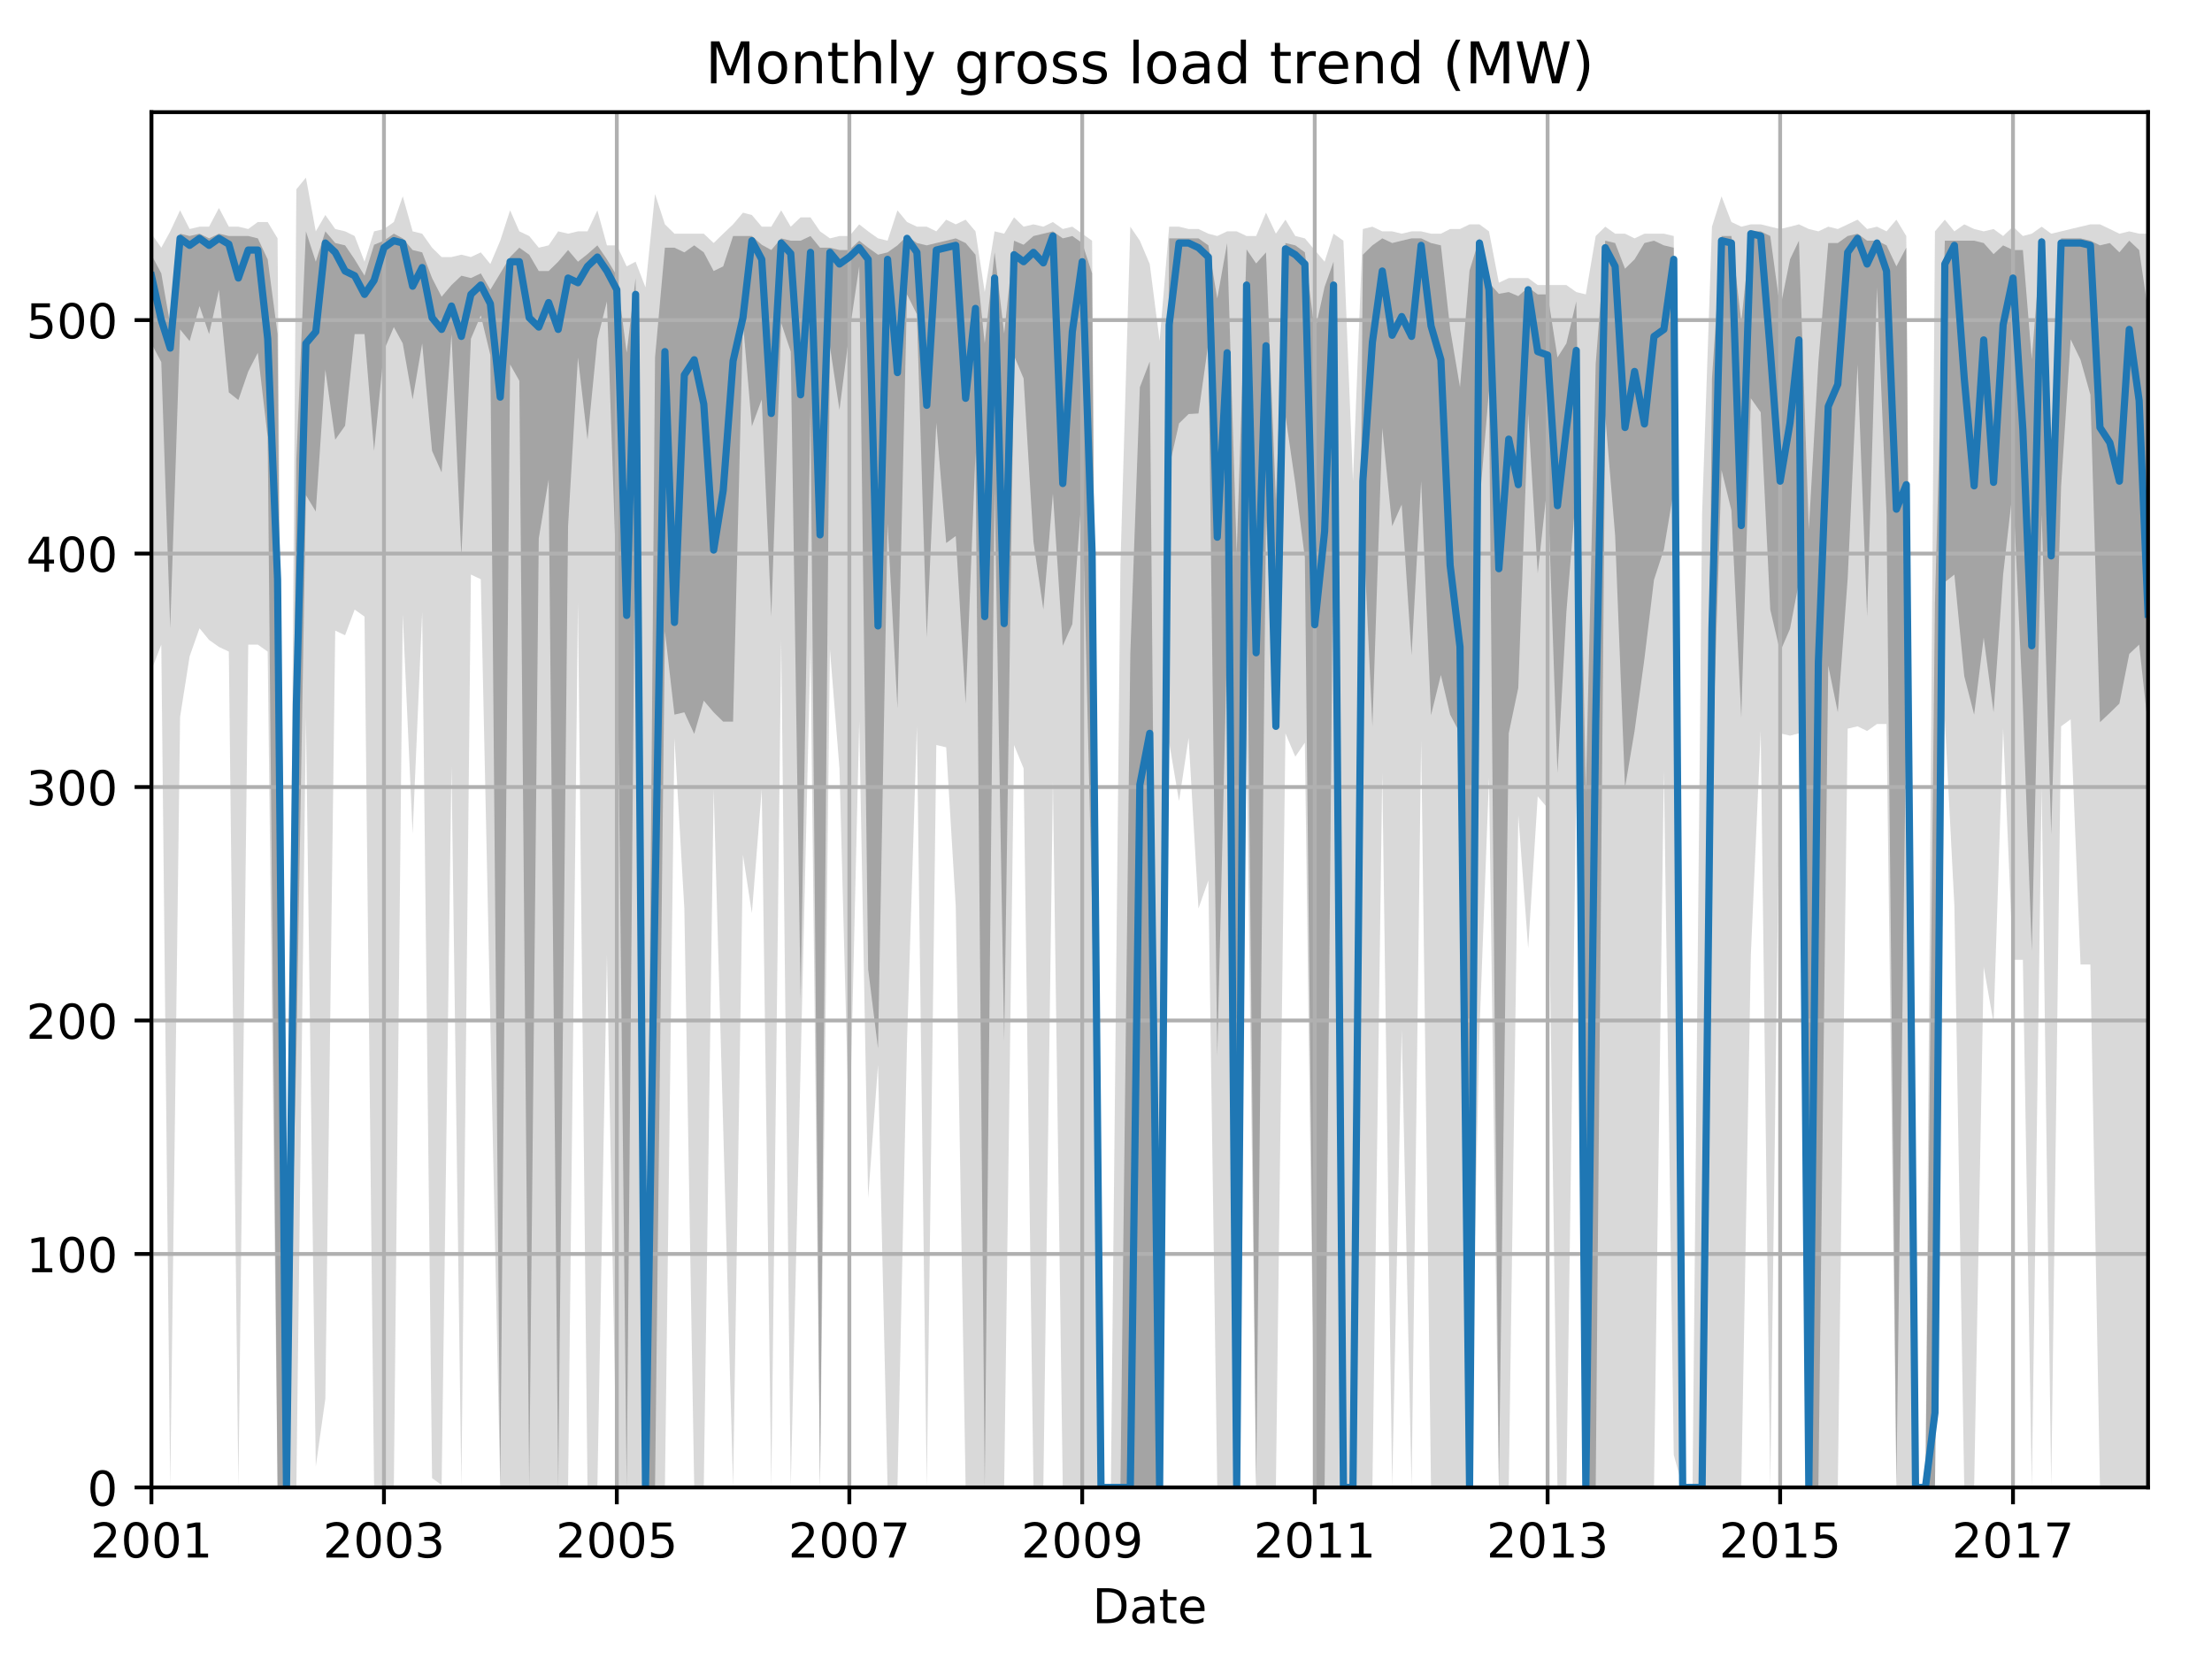 <?xml version="1.0" encoding="utf-8" standalone="no"?>
<!DOCTYPE svg PUBLIC "-//W3C//DTD SVG 1.1//EN"
  "http://www.w3.org/Graphics/SVG/1.1/DTD/svg11.dtd">
<!-- Created with matplotlib (http://matplotlib.org/) -->
<svg height="345.6pt" version="1.1" viewBox="0 0 460.8 345.6" width="460.8pt" xmlns="http://www.w3.org/2000/svg" xmlns:xlink="http://www.w3.org/1999/xlink">
 <defs>
  <style type="text/css">
*{stroke-linecap:butt;stroke-linejoin:round;}
  </style>
 </defs>
 <g id="figure_1">
  <g id="patch_1">
   <path d="M 0 345.6 
L 460.8 345.6 
L 460.8 0 
L 0 0 
z
" style="fill:none;"/>
  </g>
  <g id="axes_1">
   <g id="patch_2">
    <path d="M 31.543 309.863 
L 447.48 309.863 
L 447.48 23.365 
L 31.543 23.365 
z
" style="fill:none;"/>
   </g>
   <g id="PolyCollection_1">
    <path clip-path="url(#pe60f537303)" d="M 31.543 48.681 
L 31.543 139.633 
L 33.6 134.283 
L 35.458 309.863 
L 37.515 149.36 
L 39.506 136.714 
L 41.563 130.878 
L 43.554 133.31 
L 45.611 134.769 
L 47.668 135.742 
L 49.659 309.863 
L 51.716 134.283 
L 53.707 134.283 
L 55.764 135.742 
L 57.821 309.863 
L 59.679 309.863 
L 61.736 309.863 
L 63.727 149.36 
L 65.784 305.486 
L 67.775 291.381 
L 69.832 131.364 
L 71.889 132.337 
L 73.88 126.987 
L 75.937 128.446 
L 77.928 309.863 
L 79.985 309.863 
L 82.042 309.863 
L 83.9 127.96 
L 85.957 173.679 
L 87.948 127.473 
L 90.005 307.918 
L 91.996 309.377 
L 94.053 159.574 
L 96.11 309.863 
L 98.101 119.691 
L 100.158 120.664 
L 102.149 213.075 
L 104.206 309.863 
L 106.263 309.863 
L 108.187 309.863 
L 110.245 309.863 
L 112.235 309.863 
L 114.292 309.863 
L 116.283 309.863 
L 118.34 309.863 
L 120.397 125.528 
L 122.388 309.863 
L 124.445 309.863 
L 126.436 198.97 
L 128.493 309.863 
L 130.55 309.863 
L 132.408 309.863 
L 134.466 309.863 
L 136.456 309.863 
L 138.513 309.863 
L 140.504 153.738 
L 142.561 189.243 
L 144.618 309.863 
L 146.609 309.863 
L 148.666 164.438 
L 150.657 234.962 
L 152.714 309.863 
L 154.771 178.056 
L 156.629 190.216 
L 158.686 164.438 
L 160.677 309.863 
L 162.734 133.31 
L 164.725 309.863 
L 166.782 221.83 
L 168.839 134.769 
L 170.83 309.863 
L 172.887 135.255 
L 174.878 160.06 
L 176.935 238.367 
L 178.992 150.333 
L 180.85 249.553 
L 182.907 221.83 
L 184.898 309.863 
L 186.955 309.863 
L 188.946 216.966 
L 191.003 151.306 
L 193.06 309.863 
L 195.051 155.197 
L 197.108 155.683 
L 199.099 188.756 
L 201.156 309.863 
L 203.213 309.863 
L 205.138 309.863 
L 207.195 309.863 
L 209.186 309.863 
L 211.243 155.197 
L 213.233 160.06 
L 215.291 309.863 
L 217.348 309.863 
L 219.338 162.979 
L 221.396 309.863 
L 223.386 309.863 
L 225.443 309.863 
L 227.501 309.863 
L 229.359 309.863 
L 231.416 309.863 
L 233.406 309.863 
L 235.464 309.863 
L 237.454 309.863 
L 239.512 309.863 
L 241.569 309.863 
L 243.559 154.71 
L 245.617 166.87 
L 247.607 153.738 
L 249.664 189.243 
L 251.722 183.406 
L 253.58 309.863 
L 255.637 309.863 
L 257.627 309.863 
L 259.685 153.251 
L 261.675 309.863 
L 263.732 309.863 
L 265.79 309.863 
L 267.78 152.765 
L 269.837 157.629 
L 271.828 154.71 
L 273.885 309.863 
L 275.942 309.863 
L 277.801 309.863 
L 279.858 309.863 
L 281.848 309.863 
L 283.906 309.863 
L 285.896 309.863 
L 287.953 161.033 
L 290.011 309.863 
L 292.001 214.534 
L 294.058 309.863 
L 296.049 154.224 
L 298.106 309.863 
L 300.163 309.863 
L 302.088 309.863 
L 304.145 309.863 
L 306.136 309.863 
L 308.193 215.021 
L 310.184 162.006 
L 312.241 309.863 
L 314.298 309.863 
L 316.289 169.788 
L 318.346 197.511 
L 320.337 165.897 
L 322.394 168.329 
L 324.451 309.863 
L 326.309 309.863 
L 328.366 163.951 
L 330.357 309.863 
L 332.414 309.863 
L 334.405 309.863 
L 336.462 309.863 
L 338.519 309.863 
L 340.51 309.863 
L 342.567 309.863 
L 344.557 309.863 
L 346.615 160.547 
L 348.672 303.054 
L 350.53 309.863 
L 352.587 309.863 
L 354.578 309.863 
L 356.635 309.863 
L 358.626 309.863 
L 360.683 309.863 
L 362.74 309.863 
L 364.731 198.97 
L 366.788 152.278 
L 368.778 309.863 
L 370.836 152.765 
L 372.893 153.251 
L 374.751 152.765 
L 376.808 309.863 
L 378.799 309.863 
L 380.856 309.863 
L 382.847 309.863 
L 384.904 151.792 
L 386.961 151.306 
L 388.952 152.278 
L 391.009 150.819 
L 392.999 150.819 
L 395.057 309.863 
L 397.114 309.863 
L 399.038 309.863 
L 401.095 309.863 
L 403.086 309.863 
L 405.143 149.847 
L 407.134 188.756 
L 409.191 309.863 
L 411.248 309.863 
L 413.239 201.402 
L 415.296 213.075 
L 417.287 151.792 
L 419.344 199.943 
L 421.401 199.943 
L 423.259 309.863 
L 425.316 163.951 
L 427.307 309.863 
L 429.364 151.306 
L 431.355 149.847 
L 433.412 200.916 
L 435.469 200.916 
L 437.46 309.863 
L 439.517 309.863 
L 441.508 309.863 
L 443.565 309.863 
L 445.622 309.863 
L 447.48 309.863 
L 447.48 48.681 
L 447.48 48.681 
L 445.622 48.681 
L 443.565 48.194 
L 441.508 48.681 
L 439.517 47.708 
L 437.46 46.735 
L 435.469 46.735 
L 433.412 47.222 
L 431.355 47.708 
L 429.364 48.194 
L 427.307 48.681 
L 425.316 47.222 
L 423.259 48.681 
L 421.401 49.167 
L 419.344 47.222 
L 417.287 49.167 
L 415.296 47.708 
L 413.239 48.194 
L 411.248 47.708 
L 409.191 46.735 
L 407.134 48.194 
L 405.143 45.763 
L 403.086 48.194 
L 401.095 309.863 
L 399.038 309.863 
L 397.114 49.167 
L 395.057 45.763 
L 392.999 48.194 
L 391.009 47.222 
L 388.952 47.708 
L 386.961 45.763 
L 384.904 46.735 
L 382.847 47.708 
L 380.856 47.222 
L 378.799 48.194 
L 376.808 47.708 
L 374.751 46.735 
L 372.893 47.222 
L 370.836 47.708 
L 368.778 47.222 
L 366.788 46.735 
L 364.731 46.735 
L 362.74 47.222 
L 360.683 46.249 
L 358.626 40.899 
L 356.635 47.222 
L 354.578 107.046 
L 352.587 309.863 
L 350.53 309.863 
L 348.672 49.167 
L 346.615 48.681 
L 344.557 48.681 
L 342.567 48.681 
L 340.51 49.654 
L 338.519 48.681 
L 336.462 48.681 
L 334.405 47.222 
L 332.414 49.167 
L 330.357 61.327 
L 328.366 60.84 
L 326.309 59.381 
L 324.451 59.381 
L 322.394 59.381 
L 320.337 59.381 
L 318.346 57.922 
L 316.289 57.922 
L 314.298 57.922 
L 312.241 58.895 
L 310.184 48.194 
L 308.193 46.735 
L 306.136 46.735 
L 304.145 47.708 
L 302.088 47.708 
L 300.163 48.681 
L 298.106 48.681 
L 296.049 48.194 
L 294.058 48.194 
L 292.001 48.681 
L 290.011 48.194 
L 287.953 48.194 
L 285.896 47.222 
L 283.906 47.708 
L 281.848 100.236 
L 279.858 50.14 
L 277.801 48.681 
L 275.942 54.517 
L 273.885 52.085 
L 271.828 49.654 
L 269.837 49.167 
L 267.78 45.763 
L 265.79 48.681 
L 263.732 44.303 
L 261.675 49.167 
L 259.685 49.167 
L 257.627 48.194 
L 255.637 48.194 
L 253.58 49.167 
L 251.722 48.681 
L 249.664 47.708 
L 247.607 47.708 
L 245.617 47.222 
L 243.559 47.222 
L 241.569 71.054 
L 239.512 55.004 
L 237.454 50.14 
L 235.464 47.222 
L 233.406 117.746 
L 231.416 309.863 
L 229.359 309.863 
L 227.501 50.14 
L 225.443 48.681 
L 223.386 47.222 
L 221.396 47.708 
L 219.338 46.249 
L 217.348 47.222 
L 215.291 46.735 
L 213.233 47.222 
L 211.243 45.276 
L 209.186 48.681 
L 207.195 48.194 
L 205.138 60.84 
L 203.213 48.194 
L 201.156 45.763 
L 199.099 46.735 
L 197.108 45.763 
L 195.051 48.194 
L 193.06 47.222 
L 191.003 47.222 
L 188.946 46.249 
L 186.955 43.817 
L 184.898 50.14 
L 182.907 49.654 
L 180.85 48.194 
L 178.992 46.735 
L 176.935 49.167 
L 174.878 49.167 
L 172.887 49.654 
L 170.83 48.194 
L 168.839 45.276 
L 166.782 45.276 
L 164.725 47.222 
L 162.734 43.817 
L 160.677 47.222 
L 158.686 47.222 
L 156.629 44.79 
L 154.771 44.303 
L 152.714 46.735 
L 150.657 48.681 
L 148.666 50.626 
L 146.609 48.681 
L 144.618 48.681 
L 142.561 48.681 
L 140.504 48.681 
L 138.513 46.735 
L 136.456 40.412 
L 134.466 59.867 
L 132.408 54.517 
L 130.55 55.49 
L 128.493 51.113 
L 126.436 51.113 
L 124.445 43.817 
L 122.388 48.194 
L 120.397 48.194 
L 118.34 48.681 
L 116.283 48.194 
L 114.292 51.113 
L 112.235 51.599 
L 110.245 49.167 
L 108.187 48.194 
L 106.263 43.817 
L 104.206 50.14 
L 102.149 55.004 
L 100.158 52.572 
L 98.101 53.545 
L 96.11 53.058 
L 94.053 53.545 
L 91.996 53.545 
L 90.005 51.599 
L 87.948 48.681 
L 85.957 48.194 
L 83.9 40.899 
L 82.042 46.249 
L 79.985 47.708 
L 77.928 48.194 
L 75.937 54.517 
L 73.88 49.167 
L 71.889 48.194 
L 69.832 47.708 
L 67.775 44.79 
L 65.784 48.194 
L 63.727 37.008 
L 61.736 39.44 
L 59.679 309.377 
L 57.821 49.654 
L 55.764 46.249 
L 53.707 46.249 
L 51.716 47.708 
L 49.659 47.222 
L 47.668 47.222 
L 45.611 43.331 
L 43.554 47.222 
L 41.563 47.222 
L 39.506 47.708 
L 37.515 43.817 
L 35.458 48.194 
L 33.6 51.599 
L 31.543 48.681 
z
" style="fill:#808080;fill-opacity:0.3;"/>
   </g>
   <g id="PolyCollection_2">
    <path clip-path="url(#pe60f537303)" d="M 31.543 53.058 
L 31.543 71.54 
L 33.6 75.431 
L 35.458 130.878 
L 37.515 68.622 
L 39.506 71.054 
L 41.563 63.758 
L 43.554 69.595 
L 45.611 60.354 
L 47.668 81.754 
L 49.659 83.335 
L 51.716 77.377 
L 53.707 73.486 
L 55.764 91.117 
L 57.821 309.863 
L 59.679 309.863 
L 61.736 219.398 
L 63.727 103.155 
L 65.784 106.559 
L 67.775 77.012 
L 69.832 91.603 
L 71.889 88.685 
L 73.88 69.595 
L 75.937 69.595 
L 77.928 93.914 
L 79.985 72.999 
L 82.042 68.136 
L 83.9 71.54 
L 85.957 83.213 
L 87.948 71.54 
L 90.005 93.914 
L 91.996 98.413 
L 94.053 69.595 
L 96.11 115.922 
L 98.101 70.568 
L 100.158 65.704 
L 102.149 73.972 
L 104.206 309.863 
L 106.263 75.918 
L 108.187 79.322 
L 110.245 309.863 
L 112.235 112.153 
L 114.292 99.872 
L 116.283 309.863 
L 118.34 109.599 
L 120.397 74.459 
L 122.388 91.603 
L 124.445 70.689 
L 126.436 62.786 
L 128.493 122.853 
L 130.55 309.863 
L 132.408 97.318 
L 134.466 309.863 
L 136.456 309.863 
L 138.513 131.486 
L 140.504 148.874 
L 142.561 148.387 
L 144.618 152.886 
L 146.609 145.956 
L 148.666 148.387 
L 150.657 150.333 
L 152.714 150.333 
L 154.771 67.163 
L 156.629 88.807 
L 158.686 83.213 
L 160.677 128.446 
L 162.734 67.285 
L 164.725 73.243 
L 166.782 208.211 
L 168.839 85.159 
L 170.83 309.863 
L 172.887 72.148 
L 174.878 85.402 
L 176.935 69.352 
L 178.992 55.49 
L 180.85 201.889 
L 182.907 218.425 
L 184.898 109.113 
L 186.955 147.536 
L 188.946 61.327 
L 191.003 65.461 
L 193.06 132.823 
L 195.051 88.077 
L 197.108 113.125 
L 199.099 111.666 
L 201.156 146.564 
L 203.213 94.278 
L 205.138 309.863 
L 207.195 101.696 
L 209.186 216.845 
L 211.243 74.094 
L 213.233 78.836 
L 215.291 112.882 
L 217.348 126.987 
L 219.338 102.79 
L 221.396 134.526 
L 223.386 130.027 
L 225.443 101.817 
L 227.501 188.878 
L 229.359 309.863 
L 231.416 309.863 
L 233.406 309.863 
L 235.464 309.863 
L 237.454 309.863 
L 239.512 309.863 
L 241.569 309.863 
L 243.559 97.318 
L 245.617 88.199 
L 247.607 86.253 
L 249.664 86.132 
L 251.722 71.54 
L 253.58 220.006 
L 255.637 133.796 
L 257.627 309.863 
L 259.685 111.909 
L 261.675 309.863 
L 263.732 108.14 
L 265.79 151.306 
L 267.78 86.618 
L 269.837 100.723 
L 271.828 116.165 
L 273.885 309.863 
L 275.942 309.863 
L 277.801 104.127 
L 279.858 309.863 
L 281.848 309.863 
L 283.906 108.14 
L 285.896 151.306 
L 287.953 89.171 
L 290.011 109.599 
L 292.001 105.1 
L 294.058 136.471 
L 296.049 100.236 
L 298.106 148.995 
L 300.163 140.605 
L 302.088 148.874 
L 304.145 152.765 
L 306.136 309.863 
L 308.193 105.1 
L 310.184 81.389 
L 312.241 309.863 
L 314.298 152.765 
L 316.289 143.28 
L 318.346 86.132 
L 320.337 119.448 
L 322.394 100.723 
L 324.451 161.033 
L 326.309 127.473 
L 328.366 102.182 
L 330.357 309.863 
L 332.414 309.863 
L 334.405 86.618 
L 336.462 111.545 
L 338.519 164.073 
L 340.51 152.278 
L 342.567 137.201 
L 344.557 120.786 
L 346.615 114.463 
L 348.672 102.182 
L 350.53 309.863 
L 352.587 309.863 
L 354.578 309.863 
L 356.635 161.155 
L 358.626 97.926 
L 360.683 106.316 
L 362.74 149.482 
L 364.731 82.97 
L 366.788 85.888 
L 368.778 126.987 
L 370.836 135.742 
L 372.893 131 
L 374.751 121.272 
L 376.808 309.863 
L 378.799 309.863 
L 380.856 138.66 
L 382.847 148.387 
L 384.904 120.543 
L 386.961 75.918 
L 388.952 128.446 
L 391.009 59.867 
L 392.999 107.289 
L 395.057 308.891 
L 397.114 148.387 
L 399.038 309.863 
L 401.095 309.863 
L 403.086 309.863 
L 405.143 121.272 
L 407.134 119.691 
L 409.191 140.849 
L 411.248 148.874 
L 413.239 132.823 
L 415.296 148.387 
L 417.287 119.691 
L 419.344 101.696 
L 421.401 146.928 
L 423.259 198.119 
L 425.316 107.167 
L 427.307 173.8 
L 429.364 101.331 
L 431.355 70.689 
L 433.412 74.945 
L 435.469 82.241 
L 437.46 150.455 
L 439.517 148.509 
L 441.508 146.564 
L 443.565 136.228 
L 445.622 134.283 
L 447.48 151.306 
L 447.48 64.731 
L 447.48 64.731 
L 445.622 52.085 
L 443.565 50.14 
L 441.508 52.572 
L 439.517 50.626 
L 437.46 51.113 
L 435.469 50.14 
L 433.412 49.654 
L 431.355 49.654 
L 429.364 49.654 
L 427.307 109.478 
L 425.316 49.167 
L 423.259 74.823 
L 421.401 52.085 
L 419.344 52.085 
L 417.287 51.113 
L 415.296 52.937 
L 413.239 50.626 
L 411.248 50.14 
L 409.191 50.14 
L 407.134 50.14 
L 405.143 50.14 
L 403.086 125.528 
L 401.095 309.863 
L 399.038 309.863 
L 397.114 51.599 
L 395.057 55.49 
L 392.999 51.113 
L 391.009 50.14 
L 388.952 50.14 
L 386.961 48.681 
L 384.904 49.167 
L 382.847 50.626 
L 380.856 50.626 
L 378.799 75.431 
L 376.808 110.329 
L 374.751 50.14 
L 372.893 54.031 
L 370.836 64.245 
L 368.778 49.167 
L 366.788 48.194 
L 364.731 48.194 
L 362.74 67.041 
L 360.683 49.167 
L 358.626 49.167 
L 356.635 78.836 
L 354.578 309.863 
L 352.587 309.863 
L 350.53 309.863 
L 348.672 51.599 
L 346.615 51.113 
L 344.557 50.14 
L 342.567 50.626 
L 340.51 54.031 
L 338.519 55.976 
L 336.462 50.626 
L 334.405 50.14 
L 332.414 75.796 
L 330.357 165.167 
L 328.366 62.786 
L 326.309 71.54 
L 324.451 74.459 
L 322.394 61.327 
L 320.337 61.327 
L 318.346 59.867 
L 316.289 61.691 
L 314.298 60.84 
L 312.241 61.205 
L 310.184 58.895 
L 308.193 49.654 
L 306.136 56.341 
L 304.145 80.66 
L 302.088 68.501 
L 300.163 51.113 
L 298.106 50.626 
L 296.049 49.654 
L 294.058 49.654 
L 292.001 50.14 
L 290.011 50.626 
L 287.953 49.654 
L 285.896 51.113 
L 283.906 53.058 
L 281.848 309.863 
L 279.858 309.863 
L 277.801 54.517 
L 275.942 59.746 
L 273.885 69.109 
L 271.828 52.572 
L 269.837 51.113 
L 267.78 50.626 
L 265.79 104.127 
L 263.732 52.572 
L 261.675 54.882 
L 259.685 51.964 
L 257.627 115.192 
L 255.637 50.626 
L 253.58 62.178 
L 251.722 51.113 
L 249.664 49.654 
L 247.607 49.654 
L 245.617 49.654 
L 243.559 49.654 
L 241.569 309.863 
L 239.512 75.31 
L 237.454 80.66 
L 235.464 136.228 
L 233.406 309.863 
L 231.416 309.863 
L 229.359 309.863 
L 227.501 56.949 
L 225.443 50.626 
L 223.386 49.167 
L 221.396 49.654 
L 219.338 48.194 
L 217.348 48.681 
L 215.291 49.167 
L 213.233 50.991 
L 211.243 50.14 
L 209.186 69.473 
L 207.195 52.572 
L 205.138 71.54 
L 203.213 53.058 
L 201.156 50.626 
L 199.099 49.654 
L 197.108 50.14 
L 195.051 50.626 
L 193.06 51.113 
L 191.003 50.626 
L 188.946 49.167 
L 186.955 51.113 
L 184.898 52.572 
L 182.907 53.058 
L 180.85 51.599 
L 178.992 50.14 
L 176.935 52.085 
L 174.878 52.085 
L 172.887 51.599 
L 170.83 51.599 
L 168.839 49.167 
L 166.782 50.14 
L 164.725 50.14 
L 162.734 49.654 
L 160.677 52.085 
L 158.686 50.991 
L 156.629 49.167 
L 154.771 49.167 
L 152.714 49.167 
L 150.657 55.49 
L 148.666 56.463 
L 146.609 52.572 
L 144.618 51.113 
L 142.561 52.572 
L 140.504 51.599 
L 138.513 51.599 
L 136.456 74.459 
L 134.466 309.863 
L 132.408 57.922 
L 130.55 73.486 
L 128.493 57.436 
L 126.436 54.031 
L 124.445 51.113 
L 122.388 52.937 
L 120.397 54.517 
L 118.34 52.085 
L 116.283 54.517 
L 114.292 56.463 
L 112.235 56.463 
L 110.245 53.058 
L 108.187 51.599 
L 106.263 53.545 
L 104.206 56.949 
L 102.149 60.354 
L 100.158 56.949 
L 98.101 57.922 
L 96.11 57.436 
L 94.053 59.381 
L 91.996 61.813 
L 90.005 57.922 
L 87.948 52.572 
L 85.957 52.085 
L 83.9 49.654 
L 82.042 48.681 
L 79.985 50.14 
L 77.928 50.991 
L 75.937 57.436 
L 73.88 54.031 
L 71.889 51.113 
L 69.832 50.626 
L 67.775 48.194 
L 65.784 54.517 
L 63.727 48.194 
L 61.736 95.737 
L 59.679 309.863 
L 57.821 69.595 
L 55.764 54.031 
L 53.707 49.654 
L 51.716 49.167 
L 49.659 49.167 
L 47.668 49.167 
L 45.611 48.681 
L 43.554 49.654 
L 41.563 48.681 
L 39.506 49.167 
L 37.515 48.681 
L 35.458 67.649 
L 33.6 56.949 
L 31.543 53.058 
z
" style="fill:#808080;fill-opacity:0.6;"/>
   </g>
   <g id="matplotlib.axis_1">
    <g id="xtick_1">
     <g id="line2d_1">
      <path clip-path="url(#pe60f537303)" d="M 31.543 309.863 
L 31.543 23.365 
" style="fill:none;stroke:#b0b0b0;stroke-linecap:square;stroke-width:0.8;"/>
     </g>
     <g id="line2d_2">
      <defs>
       <path d="M 0 0 
L 0 3.5 
" id="m12e6acf01e" style="stroke:#000000;stroke-width:0.8;"/>
      </defs>
      <g>
       <use style="stroke:#000000;stroke-width:0.8;" x="31.543" xlink:href="#m12e6acf01e" y="309.863"/>
      </g>
     </g>
     <g id="text_1">
      <!-- 2001 -->
      <defs>
       <path d="M 19.188 8.297 
L 53.609 8.297 
L 53.609 0 
L 7.328 0 
L 7.328 8.297 
Q 12.938 14.109 22.625 23.891 
Q 32.328 33.688 34.812 36.531 
Q 39.547 41.844 41.422 45.531 
Q 43.312 49.219 43.312 52.781 
Q 43.312 58.594 39.234 62.25 
Q 35.156 65.922 28.609 65.922 
Q 23.969 65.922 18.812 64.312 
Q 13.672 62.703 7.812 59.422 
L 7.812 69.391 
Q 13.766 71.781 18.938 73 
Q 24.125 74.219 28.422 74.219 
Q 39.75 74.219 46.484 68.547 
Q 53.219 62.891 53.219 53.422 
Q 53.219 48.922 51.531 44.891 
Q 49.859 40.875 45.406 35.406 
Q 44.188 33.984 37.641 27.219 
Q 31.109 20.453 19.188 8.297 
z
" id="DejaVuSans-32"/>
       <path d="M 31.781 66.406 
Q 24.172 66.406 20.328 58.906 
Q 16.5 51.422 16.5 36.375 
Q 16.5 21.391 20.328 13.891 
Q 24.172 6.391 31.781 6.391 
Q 39.453 6.391 43.281 13.891 
Q 47.125 21.391 47.125 36.375 
Q 47.125 51.422 43.281 58.906 
Q 39.453 66.406 31.781 66.406 
z
M 31.781 74.219 
Q 44.047 74.219 50.516 64.516 
Q 56.984 54.828 56.984 36.375 
Q 56.984 17.969 50.516 8.266 
Q 44.047 -1.422 31.781 -1.422 
Q 19.531 -1.422 13.062 8.266 
Q 6.594 17.969 6.594 36.375 
Q 6.594 54.828 13.062 64.516 
Q 19.531 74.219 31.781 74.219 
z
" id="DejaVuSans-30"/>
       <path d="M 12.406 8.297 
L 28.516 8.297 
L 28.516 63.922 
L 10.984 60.406 
L 10.984 69.391 
L 28.422 72.906 
L 38.281 72.906 
L 38.281 8.297 
L 54.391 8.297 
L 54.391 0 
L 12.406 0 
z
" id="DejaVuSans-31"/>
      </defs>
      <g transform="translate(18.818 324.462)scale(0.1 -0.1)">
       <use xlink:href="#DejaVuSans-32"/>
       <use x="63.623" xlink:href="#DejaVuSans-30"/>
       <use x="127.246" xlink:href="#DejaVuSans-30"/>
       <use x="190.869" xlink:href="#DejaVuSans-31"/>
      </g>
     </g>
    </g>
    <g id="xtick_2">
     <g id="line2d_3">
      <path clip-path="url(#pe60f537303)" d="M 79.985 309.863 
L 79.985 23.365 
" style="fill:none;stroke:#b0b0b0;stroke-linecap:square;stroke-width:0.8;"/>
     </g>
     <g id="line2d_4">
      <g>
       <use style="stroke:#000000;stroke-width:0.8;" x="79.985" xlink:href="#m12e6acf01e" y="309.863"/>
      </g>
     </g>
     <g id="text_2">
      <!-- 2003 -->
      <defs>
       <path d="M 40.578 39.312 
Q 47.656 37.797 51.625 33 
Q 55.609 28.219 55.609 21.188 
Q 55.609 10.406 48.188 4.484 
Q 40.766 -1.422 27.094 -1.422 
Q 22.516 -1.422 17.656 -0.516 
Q 12.797 0.391 7.625 2.203 
L 7.625 11.719 
Q 11.719 9.328 16.594 8.109 
Q 21.484 6.891 26.812 6.891 
Q 36.078 6.891 40.938 10.547 
Q 45.797 14.203 45.797 21.188 
Q 45.797 27.641 41.281 31.266 
Q 36.766 34.906 28.719 34.906 
L 20.219 34.906 
L 20.219 43.016 
L 29.109 43.016 
Q 36.375 43.016 40.234 45.922 
Q 44.094 48.828 44.094 54.297 
Q 44.094 59.906 40.109 62.906 
Q 36.141 65.922 28.719 65.922 
Q 24.656 65.922 20.016 65.031 
Q 15.375 64.156 9.812 62.312 
L 9.812 71.094 
Q 15.438 72.656 20.344 73.438 
Q 25.25 74.219 29.594 74.219 
Q 40.828 74.219 47.359 69.109 
Q 53.906 64.016 53.906 55.328 
Q 53.906 49.266 50.438 45.094 
Q 46.969 40.922 40.578 39.312 
z
" id="DejaVuSans-33"/>
      </defs>
      <g transform="translate(67.26 324.462)scale(0.1 -0.1)">
       <use xlink:href="#DejaVuSans-32"/>
       <use x="63.623" xlink:href="#DejaVuSans-30"/>
       <use x="127.246" xlink:href="#DejaVuSans-30"/>
       <use x="190.869" xlink:href="#DejaVuSans-33"/>
      </g>
     </g>
    </g>
    <g id="xtick_3">
     <g id="line2d_5">
      <path clip-path="url(#pe60f537303)" d="M 128.493 309.863 
L 128.493 23.365 
" style="fill:none;stroke:#b0b0b0;stroke-linecap:square;stroke-width:0.8;"/>
     </g>
     <g id="line2d_6">
      <g>
       <use style="stroke:#000000;stroke-width:0.8;" x="128.493" xlink:href="#m12e6acf01e" y="309.863"/>
      </g>
     </g>
     <g id="text_3">
      <!-- 2005 -->
      <defs>
       <path d="M 10.797 72.906 
L 49.516 72.906 
L 49.516 64.594 
L 19.828 64.594 
L 19.828 46.734 
Q 21.969 47.469 24.109 47.828 
Q 26.266 48.188 28.422 48.188 
Q 40.625 48.188 47.75 41.5 
Q 54.891 34.812 54.891 23.391 
Q 54.891 11.625 47.562 5.094 
Q 40.234 -1.422 26.906 -1.422 
Q 22.312 -1.422 17.547 -0.641 
Q 12.797 0.141 7.719 1.703 
L 7.719 11.625 
Q 12.109 9.234 16.797 8.062 
Q 21.484 6.891 26.703 6.891 
Q 35.156 6.891 40.078 11.328 
Q 45.016 15.766 45.016 23.391 
Q 45.016 31 40.078 35.438 
Q 35.156 39.891 26.703 39.891 
Q 22.75 39.891 18.812 39.016 
Q 14.891 38.141 10.797 36.281 
z
" id="DejaVuSans-35"/>
      </defs>
      <g transform="translate(115.768 324.462)scale(0.1 -0.1)">
       <use xlink:href="#DejaVuSans-32"/>
       <use x="63.623" xlink:href="#DejaVuSans-30"/>
       <use x="127.246" xlink:href="#DejaVuSans-30"/>
       <use x="190.869" xlink:href="#DejaVuSans-35"/>
      </g>
     </g>
    </g>
    <g id="xtick_4">
     <g id="line2d_7">
      <path clip-path="url(#pe60f537303)" d="M 176.935 309.863 
L 176.935 23.365 
" style="fill:none;stroke:#b0b0b0;stroke-linecap:square;stroke-width:0.8;"/>
     </g>
     <g id="line2d_8">
      <g>
       <use style="stroke:#000000;stroke-width:0.8;" x="176.935" xlink:href="#m12e6acf01e" y="309.863"/>
      </g>
     </g>
     <g id="text_4">
      <!-- 2007 -->
      <defs>
       <path d="M 8.203 72.906 
L 55.078 72.906 
L 55.078 68.703 
L 28.609 0 
L 18.312 0 
L 43.219 64.594 
L 8.203 64.594 
z
" id="DejaVuSans-37"/>
      </defs>
      <g transform="translate(164.21 324.462)scale(0.1 -0.1)">
       <use xlink:href="#DejaVuSans-32"/>
       <use x="63.623" xlink:href="#DejaVuSans-30"/>
       <use x="127.246" xlink:href="#DejaVuSans-30"/>
       <use x="190.869" xlink:href="#DejaVuSans-37"/>
      </g>
     </g>
    </g>
    <g id="xtick_5">
     <g id="line2d_9">
      <path clip-path="url(#pe60f537303)" d="M 225.443 309.863 
L 225.443 23.365 
" style="fill:none;stroke:#b0b0b0;stroke-linecap:square;stroke-width:0.8;"/>
     </g>
     <g id="line2d_10">
      <g>
       <use style="stroke:#000000;stroke-width:0.8;" x="225.443" xlink:href="#m12e6acf01e" y="309.863"/>
      </g>
     </g>
     <g id="text_5">
      <!-- 2009 -->
      <defs>
       <path d="M 10.984 1.516 
L 10.984 10.5 
Q 14.703 8.734 18.5 7.812 
Q 22.312 6.891 25.984 6.891 
Q 35.75 6.891 40.891 13.453 
Q 46.047 20.016 46.781 33.406 
Q 43.953 29.203 39.594 26.953 
Q 35.25 24.703 29.984 24.703 
Q 19.047 24.703 12.672 31.312 
Q 6.297 37.938 6.297 49.422 
Q 6.297 60.641 12.938 67.422 
Q 19.578 74.219 30.609 74.219 
Q 43.266 74.219 49.922 64.516 
Q 56.594 54.828 56.594 36.375 
Q 56.594 19.141 48.406 8.859 
Q 40.234 -1.422 26.422 -1.422 
Q 22.703 -1.422 18.891 -0.688 
Q 15.094 0.047 10.984 1.516 
z
M 30.609 32.422 
Q 37.25 32.422 41.125 36.953 
Q 45.016 41.5 45.016 49.422 
Q 45.016 57.281 41.125 61.844 
Q 37.25 66.406 30.609 66.406 
Q 23.969 66.406 20.094 61.844 
Q 16.219 57.281 16.219 49.422 
Q 16.219 41.5 20.094 36.953 
Q 23.969 32.422 30.609 32.422 
z
" id="DejaVuSans-39"/>
      </defs>
      <g transform="translate(212.718 324.462)scale(0.1 -0.1)">
       <use xlink:href="#DejaVuSans-32"/>
       <use x="63.623" xlink:href="#DejaVuSans-30"/>
       <use x="127.246" xlink:href="#DejaVuSans-30"/>
       <use x="190.869" xlink:href="#DejaVuSans-39"/>
      </g>
     </g>
    </g>
    <g id="xtick_6">
     <g id="line2d_11">
      <path clip-path="url(#pe60f537303)" d="M 273.885 309.863 
L 273.885 23.365 
" style="fill:none;stroke:#b0b0b0;stroke-linecap:square;stroke-width:0.8;"/>
     </g>
     <g id="line2d_12">
      <g>
       <use style="stroke:#000000;stroke-width:0.8;" x="273.885" xlink:href="#m12e6acf01e" y="309.863"/>
      </g>
     </g>
     <g id="text_6">
      <!-- 2011 -->
      <g transform="translate(261.16 324.462)scale(0.1 -0.1)">
       <use xlink:href="#DejaVuSans-32"/>
       <use x="63.623" xlink:href="#DejaVuSans-30"/>
       <use x="127.246" xlink:href="#DejaVuSans-31"/>
       <use x="190.869" xlink:href="#DejaVuSans-31"/>
      </g>
     </g>
    </g>
    <g id="xtick_7">
     <g id="line2d_13">
      <path clip-path="url(#pe60f537303)" d="M 322.394 309.863 
L 322.394 23.365 
" style="fill:none;stroke:#b0b0b0;stroke-linecap:square;stroke-width:0.8;"/>
     </g>
     <g id="line2d_14">
      <g>
       <use style="stroke:#000000;stroke-width:0.8;" x="322.394" xlink:href="#m12e6acf01e" y="309.863"/>
      </g>
     </g>
     <g id="text_7">
      <!-- 2013 -->
      <g transform="translate(309.669 324.462)scale(0.1 -0.1)">
       <use xlink:href="#DejaVuSans-32"/>
       <use x="63.623" xlink:href="#DejaVuSans-30"/>
       <use x="127.246" xlink:href="#DejaVuSans-31"/>
       <use x="190.869" xlink:href="#DejaVuSans-33"/>
      </g>
     </g>
    </g>
    <g id="xtick_8">
     <g id="line2d_15">
      <path clip-path="url(#pe60f537303)" d="M 370.836 309.863 
L 370.836 23.365 
" style="fill:none;stroke:#b0b0b0;stroke-linecap:square;stroke-width:0.8;"/>
     </g>
     <g id="line2d_16">
      <g>
       <use style="stroke:#000000;stroke-width:0.8;" x="370.836" xlink:href="#m12e6acf01e" y="309.863"/>
      </g>
     </g>
     <g id="text_8">
      <!-- 2015 -->
      <g transform="translate(358.111 324.462)scale(0.1 -0.1)">
       <use xlink:href="#DejaVuSans-32"/>
       <use x="63.623" xlink:href="#DejaVuSans-30"/>
       <use x="127.246" xlink:href="#DejaVuSans-31"/>
       <use x="190.869" xlink:href="#DejaVuSans-35"/>
      </g>
     </g>
    </g>
    <g id="xtick_9">
     <g id="line2d_17">
      <path clip-path="url(#pe60f537303)" d="M 419.344 309.863 
L 419.344 23.365 
" style="fill:none;stroke:#b0b0b0;stroke-linecap:square;stroke-width:0.8;"/>
     </g>
     <g id="line2d_18">
      <g>
       <use style="stroke:#000000;stroke-width:0.8;" x="419.344" xlink:href="#m12e6acf01e" y="309.863"/>
      </g>
     </g>
     <g id="text_9">
      <!-- 2017 -->
      <g transform="translate(406.619 324.462)scale(0.1 -0.1)">
       <use xlink:href="#DejaVuSans-32"/>
       <use x="63.623" xlink:href="#DejaVuSans-30"/>
       <use x="127.246" xlink:href="#DejaVuSans-31"/>
       <use x="190.869" xlink:href="#DejaVuSans-37"/>
      </g>
     </g>
    </g>
    <g id="text_10">
     <!-- Date -->
     <defs>
      <path d="M 19.672 64.797 
L 19.672 8.109 
L 31.594 8.109 
Q 46.688 8.109 53.688 14.938 
Q 60.688 21.781 60.688 36.531 
Q 60.688 51.172 53.688 57.984 
Q 46.688 64.797 31.594 64.797 
z
M 9.812 72.906 
L 30.078 72.906 
Q 51.266 72.906 61.172 64.094 
Q 71.094 55.281 71.094 36.531 
Q 71.094 17.672 61.125 8.828 
Q 51.172 0 30.078 0 
L 9.812 0 
z
" id="DejaVuSans-44"/>
      <path d="M 34.281 27.484 
Q 23.391 27.484 19.188 25 
Q 14.984 22.516 14.984 16.5 
Q 14.984 11.719 18.141 8.906 
Q 21.297 6.109 26.703 6.109 
Q 34.188 6.109 38.703 11.406 
Q 43.219 16.703 43.219 25.484 
L 43.219 27.484 
z
M 52.203 31.203 
L 52.203 0 
L 43.219 0 
L 43.219 8.297 
Q 40.141 3.328 35.547 0.953 
Q 30.953 -1.422 24.312 -1.422 
Q 15.922 -1.422 10.953 3.297 
Q 6 8.016 6 15.922 
Q 6 25.141 12.172 29.828 
Q 18.359 34.516 30.609 34.516 
L 43.219 34.516 
L 43.219 35.406 
Q 43.219 41.609 39.141 45 
Q 35.062 48.391 27.688 48.391 
Q 23 48.391 18.547 47.266 
Q 14.109 46.141 10.016 43.891 
L 10.016 52.203 
Q 14.938 54.109 19.578 55.047 
Q 24.219 56 28.609 56 
Q 40.484 56 46.344 49.844 
Q 52.203 43.703 52.203 31.203 
z
" id="DejaVuSans-61"/>
      <path d="M 18.312 70.219 
L 18.312 54.688 
L 36.812 54.688 
L 36.812 47.703 
L 18.312 47.703 
L 18.312 18.016 
Q 18.312 11.328 20.141 9.422 
Q 21.969 7.516 27.594 7.516 
L 36.812 7.516 
L 36.812 0 
L 27.594 0 
Q 17.188 0 13.234 3.875 
Q 9.281 7.766 9.281 18.016 
L 9.281 47.703 
L 2.688 47.703 
L 2.688 54.688 
L 9.281 54.688 
L 9.281 70.219 
z
" id="DejaVuSans-74"/>
      <path d="M 56.203 29.594 
L 56.203 25.203 
L 14.891 25.203 
Q 15.484 15.922 20.484 11.062 
Q 25.484 6.203 34.422 6.203 
Q 39.594 6.203 44.453 7.469 
Q 49.312 8.734 54.109 11.281 
L 54.109 2.781 
Q 49.266 0.734 44.188 -0.344 
Q 39.109 -1.422 33.891 -1.422 
Q 20.797 -1.422 13.156 6.188 
Q 5.516 13.812 5.516 26.812 
Q 5.516 40.234 12.766 48.109 
Q 20.016 56 32.328 56 
Q 43.359 56 49.781 48.891 
Q 56.203 41.797 56.203 29.594 
z
M 47.219 32.234 
Q 47.125 39.594 43.094 43.984 
Q 39.062 48.391 32.422 48.391 
Q 24.906 48.391 20.391 44.141 
Q 15.875 39.891 15.188 32.172 
z
" id="DejaVuSans-65"/>
     </defs>
     <g transform="translate(227.561 338.14)scale(0.1 -0.1)">
      <use xlink:href="#DejaVuSans-44"/>
      <use x="77.002" xlink:href="#DejaVuSans-61"/>
      <use x="138.281" xlink:href="#DejaVuSans-74"/>
      <use x="177.49" xlink:href="#DejaVuSans-65"/>
     </g>
    </g>
   </g>
   <g id="matplotlib.axis_2">
    <g id="ytick_1">
     <g id="line2d_19">
      <path clip-path="url(#pe60f537303)" d="M 31.543 309.863 
L 447.48 309.863 
" style="fill:none;stroke:#b0b0b0;stroke-linecap:square;stroke-width:0.8;"/>
     </g>
     <g id="line2d_20">
      <defs>
       <path d="M 0 0 
L -3.5 0 
" id="m4aefaf866c" style="stroke:#000000;stroke-width:0.8;"/>
      </defs>
      <g>
       <use style="stroke:#000000;stroke-width:0.8;" x="31.543" xlink:href="#m4aefaf866c" y="309.863"/>
      </g>
     </g>
     <g id="text_11">
      <!-- 0 -->
      <g transform="translate(18.18 313.663)scale(0.1 -0.1)">
       <use xlink:href="#DejaVuSans-30"/>
      </g>
     </g>
    </g>
    <g id="ytick_2">
     <g id="line2d_21">
      <path clip-path="url(#pe60f537303)" d="M 31.543 261.226 
L 447.48 261.226 
" style="fill:none;stroke:#b0b0b0;stroke-linecap:square;stroke-width:0.8;"/>
     </g>
     <g id="line2d_22">
      <g>
       <use style="stroke:#000000;stroke-width:0.8;" x="31.543" xlink:href="#m4aefaf866c" y="261.226"/>
      </g>
     </g>
     <g id="text_12">
      <!-- 100 -->
      <g transform="translate(5.455 265.025)scale(0.1 -0.1)">
       <use xlink:href="#DejaVuSans-31"/>
       <use x="63.623" xlink:href="#DejaVuSans-30"/>
       <use x="127.246" xlink:href="#DejaVuSans-30"/>
      </g>
     </g>
    </g>
    <g id="ytick_3">
     <g id="line2d_23">
      <path clip-path="url(#pe60f537303)" d="M 31.543 212.589 
L 447.48 212.589 
" style="fill:none;stroke:#b0b0b0;stroke-linecap:square;stroke-width:0.8;"/>
     </g>
     <g id="line2d_24">
      <g>
       <use style="stroke:#000000;stroke-width:0.8;" x="31.543" xlink:href="#m4aefaf866c" y="212.589"/>
      </g>
     </g>
     <g id="text_13">
      <!-- 200 -->
      <g transform="translate(5.455 216.388)scale(0.1 -0.1)">
       <use xlink:href="#DejaVuSans-32"/>
       <use x="63.623" xlink:href="#DejaVuSans-30"/>
       <use x="127.246" xlink:href="#DejaVuSans-30"/>
      </g>
     </g>
    </g>
    <g id="ytick_4">
     <g id="line2d_25">
      <path clip-path="url(#pe60f537303)" d="M 31.543 163.951 
L 447.48 163.951 
" style="fill:none;stroke:#b0b0b0;stroke-linecap:square;stroke-width:0.8;"/>
     </g>
     <g id="line2d_26">
      <g>
       <use style="stroke:#000000;stroke-width:0.8;" x="31.543" xlink:href="#m4aefaf866c" y="163.951"/>
      </g>
     </g>
     <g id="text_14">
      <!-- 300 -->
      <g transform="translate(5.455 167.751)scale(0.1 -0.1)">
       <use xlink:href="#DejaVuSans-33"/>
       <use x="63.623" xlink:href="#DejaVuSans-30"/>
       <use x="127.246" xlink:href="#DejaVuSans-30"/>
      </g>
     </g>
    </g>
    <g id="ytick_5">
     <g id="line2d_27">
      <path clip-path="url(#pe60f537303)" d="M 31.543 115.314 
L 447.48 115.314 
" style="fill:none;stroke:#b0b0b0;stroke-linecap:square;stroke-width:0.8;"/>
     </g>
     <g id="line2d_28">
      <g>
       <use style="stroke:#000000;stroke-width:0.8;" x="31.543" xlink:href="#m4aefaf866c" y="115.314"/>
      </g>
     </g>
     <g id="text_15">
      <!-- 400 -->
      <defs>
       <path d="M 37.797 64.312 
L 12.891 25.391 
L 37.797 25.391 
z
M 35.203 72.906 
L 47.609 72.906 
L 47.609 25.391 
L 58.016 25.391 
L 58.016 17.188 
L 47.609 17.188 
L 47.609 0 
L 37.797 0 
L 37.797 17.188 
L 4.891 17.188 
L 4.891 26.703 
z
" id="DejaVuSans-34"/>
      </defs>
      <g transform="translate(5.455 119.113)scale(0.1 -0.1)">
       <use xlink:href="#DejaVuSans-34"/>
       <use x="63.623" xlink:href="#DejaVuSans-30"/>
       <use x="127.246" xlink:href="#DejaVuSans-30"/>
      </g>
     </g>
    </g>
    <g id="ytick_6">
     <g id="line2d_29">
      <path clip-path="url(#pe60f537303)" d="M 31.543 66.677 
L 447.48 66.677 
" style="fill:none;stroke:#b0b0b0;stroke-linecap:square;stroke-width:0.8;"/>
     </g>
     <g id="line2d_30">
      <g>
       <use style="stroke:#000000;stroke-width:0.8;" x="31.543" xlink:href="#m4aefaf866c" y="66.677"/>
      </g>
     </g>
     <g id="text_16">
      <!-- 500 -->
      <g transform="translate(5.455 70.476)scale(0.1 -0.1)">
       <use xlink:href="#DejaVuSans-35"/>
       <use x="63.623" xlink:href="#DejaVuSans-30"/>
       <use x="127.246" xlink:href="#DejaVuSans-30"/>
      </g>
     </g>
    </g>
   </g>
   <g id="line2d_31">
    <path clip-path="url(#pe60f537303)" d="M 31.543 57.436 
L 33.6 66.677 
L 35.458 72.513 
L 37.515 49.654 
L 39.506 51.113 
L 41.563 49.654 
L 43.554 51.113 
L 45.611 49.654 
L 47.668 50.869 
L 49.659 57.922 
L 51.716 52.085 
L 53.707 52.085 
L 55.764 70.568 
L 57.821 120.664 
L 59.679 309.863 
L 61.736 146.685 
L 63.727 71.54 
L 65.784 69.109 
L 67.775 50.626 
L 69.832 52.572 
L 71.889 56.463 
L 73.88 57.436 
L 75.937 61.327 
L 77.928 58.408 
L 79.985 51.599 
L 82.042 50.14 
L 83.9 50.626 
L 85.957 59.624 
L 87.948 55.733 
L 90.005 66.19 
L 91.996 68.622 
L 94.053 63.758 
L 96.11 70.081 
L 98.101 61.327 
L 100.158 59.381 
L 102.149 63.272 
L 104.206 82.727 
L 106.263 54.517 
L 108.187 54.517 
L 110.245 66.19 
L 112.235 68.136 
L 114.292 63.029 
L 116.283 68.622 
L 118.34 57.922 
L 120.397 58.895 
L 122.388 55.49 
L 124.445 53.545 
L 126.436 56.463 
L 128.493 60.354 
L 130.55 128.203 
L 132.408 61.327 
L 134.466 309.863 
L 136.456 187.054 
L 138.513 73.243 
L 140.504 129.662 
L 142.561 78.106 
L 144.618 74.945 
L 146.609 84.186 
L 148.666 114.584 
L 150.657 102.182 
L 152.714 75.188 
L 154.771 66.19 
L 156.629 50.14 
L 158.686 54.031 
L 160.677 86.132 
L 162.734 50.626 
L 164.725 52.815 
L 166.782 82.241 
L 168.839 52.572 
L 170.83 111.423 
L 172.887 52.572 
L 174.878 55.004 
L 176.935 53.545 
L 178.992 51.599 
L 180.85 54.031 
L 182.907 130.392 
L 184.898 54.031 
L 186.955 77.62 
L 188.946 49.654 
L 191.003 52.572 
L 193.06 84.429 
L 195.051 52.085 
L 199.099 51.113 
L 201.156 82.97 
L 203.213 64.245 
L 205.138 128.446 
L 207.195 57.922 
L 209.186 129.905 
L 211.243 53.058 
L 213.233 54.517 
L 215.291 52.572 
L 217.348 54.76 
L 219.338 49.167 
L 221.396 100.723 
L 223.386 69.109 
L 225.443 54.517 
L 227.501 115.071 
L 229.359 309.863 
L 235.464 309.863 
L 237.454 163.465 
L 239.512 152.765 
L 241.569 309.863 
L 243.559 67.649 
L 245.617 50.626 
L 247.607 50.626 
L 249.664 51.599 
L 251.722 53.545 
L 253.58 111.909 
L 255.637 73.486 
L 257.627 309.863 
L 259.685 59.381 
L 261.675 135.985 
L 263.732 72.027 
L 265.79 151.306 
L 267.78 51.842 
L 269.837 53.058 
L 271.828 55.004 
L 273.885 130.148 
L 275.942 110.693 
L 277.801 59.381 
L 279.858 309.863 
L 281.848 309.863 
L 283.906 100.236 
L 285.896 71.297 
L 287.953 56.463 
L 290.011 69.838 
L 292.001 65.947 
L 294.058 70.081 
L 296.049 51.113 
L 298.106 67.893 
L 300.163 74.945 
L 302.088 117.746 
L 304.145 134.769 
L 306.136 309.863 
L 308.193 50.626 
L 310.184 60.354 
L 312.241 118.475 
L 314.298 91.482 
L 316.289 100.966 
L 318.346 60.354 
L 320.337 73.243 
L 322.394 73.972 
L 324.451 105.343 
L 326.309 89.293 
L 328.366 72.999 
L 330.357 309.863 
L 332.414 150.333 
L 334.405 51.599 
L 336.462 55.49 
L 338.519 89.05 
L 340.51 77.377 
L 342.567 88.32 
L 344.557 70.081 
L 346.615 68.622 
L 348.672 54.031 
L 350.53 309.863 
L 354.578 309.863 
L 356.635 130.878 
L 358.626 50.14 
L 360.683 50.626 
L 362.74 109.478 
L 364.731 48.681 
L 366.788 49.167 
L 368.778 72.999 
L 370.836 100.236 
L 372.893 88.077 
L 374.751 70.811 
L 376.808 309.863 
L 378.799 137.93 
L 380.856 84.672 
L 382.847 80.052 
L 384.904 52.572 
L 386.961 49.654 
L 388.952 55.004 
L 391.009 50.626 
L 392.999 56.463 
L 395.057 106.073 
L 397.114 100.966 
L 399.038 309.863 
L 401.095 309.863 
L 403.086 294.3 
L 405.143 55.004 
L 407.134 51.113 
L 409.191 78.836 
L 411.248 101.209 
L 413.239 70.811 
L 415.296 100.48 
L 417.287 67.649 
L 419.344 57.922 
L 421.401 89.536 
L 423.259 134.526 
L 425.316 50.383 
L 427.307 115.8 
L 429.364 50.626 
L 433.412 50.626 
L 435.469 51.113 
L 437.46 89.05 
L 439.517 92.211 
L 441.508 100.236 
L 443.565 68.622 
L 445.622 83.457 
L 447.48 127.96 
L 447.48 127.96 
" style="fill:none;stroke:#1f77b4;stroke-linecap:square;stroke-width:1.5;"/>
   </g>
   <g id="patch_3">
    <path d="M 31.543 309.863 
L 31.543 23.365 
" style="fill:none;stroke:#000000;stroke-linecap:square;stroke-linejoin:miter;stroke-width:0.8;"/>
   </g>
   <g id="patch_4">
    <path d="M 447.48 309.863 
L 447.48 23.365 
" style="fill:none;stroke:#000000;stroke-linecap:square;stroke-linejoin:miter;stroke-width:0.8;"/>
   </g>
   <g id="patch_5">
    <path d="M 31.543 309.863 
L 447.48 309.863 
" style="fill:none;stroke:#000000;stroke-linecap:square;stroke-linejoin:miter;stroke-width:0.8;"/>
   </g>
   <g id="patch_6">
    <path d="M 31.543 23.365 
L 447.48 23.365 
" style="fill:none;stroke:#000000;stroke-linecap:square;stroke-linejoin:miter;stroke-width:0.8;"/>
   </g>
   <g id="text_17">
    <!-- Monthly gross load trend (MW) -->
    <defs>
     <path d="M 9.812 72.906 
L 24.516 72.906 
L 43.109 23.297 
L 61.812 72.906 
L 76.516 72.906 
L 76.516 0 
L 66.891 0 
L 66.891 64.016 
L 48.094 14.016 
L 38.188 14.016 
L 19.391 64.016 
L 19.391 0 
L 9.812 0 
z
" id="DejaVuSans-4d"/>
     <path d="M 30.609 48.391 
Q 23.391 48.391 19.188 42.75 
Q 14.984 37.109 14.984 27.297 
Q 14.984 17.484 19.156 11.844 
Q 23.344 6.203 30.609 6.203 
Q 37.797 6.203 41.984 11.859 
Q 46.188 17.531 46.188 27.297 
Q 46.188 37.016 41.984 42.703 
Q 37.797 48.391 30.609 48.391 
z
M 30.609 56 
Q 42.328 56 49.016 48.375 
Q 55.719 40.766 55.719 27.297 
Q 55.719 13.875 49.016 6.219 
Q 42.328 -1.422 30.609 -1.422 
Q 18.844 -1.422 12.172 6.219 
Q 5.516 13.875 5.516 27.297 
Q 5.516 40.766 12.172 48.375 
Q 18.844 56 30.609 56 
z
" id="DejaVuSans-6f"/>
     <path d="M 54.891 33.016 
L 54.891 0 
L 45.906 0 
L 45.906 32.719 
Q 45.906 40.484 42.875 44.328 
Q 39.844 48.188 33.797 48.188 
Q 26.516 48.188 22.312 43.547 
Q 18.109 38.922 18.109 30.906 
L 18.109 0 
L 9.078 0 
L 9.078 54.688 
L 18.109 54.688 
L 18.109 46.188 
Q 21.344 51.125 25.703 53.562 
Q 30.078 56 35.797 56 
Q 45.219 56 50.047 50.172 
Q 54.891 44.344 54.891 33.016 
z
" id="DejaVuSans-6e"/>
     <path d="M 54.891 33.016 
L 54.891 0 
L 45.906 0 
L 45.906 32.719 
Q 45.906 40.484 42.875 44.328 
Q 39.844 48.188 33.797 48.188 
Q 26.516 48.188 22.312 43.547 
Q 18.109 38.922 18.109 30.906 
L 18.109 0 
L 9.078 0 
L 9.078 75.984 
L 18.109 75.984 
L 18.109 46.188 
Q 21.344 51.125 25.703 53.562 
Q 30.078 56 35.797 56 
Q 45.219 56 50.047 50.172 
Q 54.891 44.344 54.891 33.016 
z
" id="DejaVuSans-68"/>
     <path d="M 9.422 75.984 
L 18.406 75.984 
L 18.406 0 
L 9.422 0 
z
" id="DejaVuSans-6c"/>
     <path d="M 32.172 -5.078 
Q 28.375 -14.844 24.75 -17.812 
Q 21.141 -20.797 15.094 -20.797 
L 7.906 -20.797 
L 7.906 -13.281 
L 13.188 -13.281 
Q 16.891 -13.281 18.938 -11.516 
Q 21 -9.766 23.484 -3.219 
L 25.094 0.875 
L 2.984 54.688 
L 12.5 54.688 
L 29.594 11.922 
L 46.688 54.688 
L 56.203 54.688 
z
" id="DejaVuSans-79"/>
     <path id="DejaVuSans-20"/>
     <path d="M 45.406 27.984 
Q 45.406 37.75 41.375 43.109 
Q 37.359 48.484 30.078 48.484 
Q 22.859 48.484 18.828 43.109 
Q 14.797 37.75 14.797 27.984 
Q 14.797 18.266 18.828 12.891 
Q 22.859 7.516 30.078 7.516 
Q 37.359 7.516 41.375 12.891 
Q 45.406 18.266 45.406 27.984 
z
M 54.391 6.781 
Q 54.391 -7.172 48.188 -13.984 
Q 42 -20.797 29.203 -20.797 
Q 24.469 -20.797 20.266 -20.094 
Q 16.062 -19.391 12.109 -17.922 
L 12.109 -9.188 
Q 16.062 -11.328 19.922 -12.344 
Q 23.781 -13.375 27.781 -13.375 
Q 36.625 -13.375 41.016 -8.766 
Q 45.406 -4.156 45.406 5.172 
L 45.406 9.625 
Q 42.625 4.781 38.281 2.391 
Q 33.938 0 27.875 0 
Q 17.828 0 11.672 7.656 
Q 5.516 15.328 5.516 27.984 
Q 5.516 40.672 11.672 48.328 
Q 17.828 56 27.875 56 
Q 33.938 56 38.281 53.609 
Q 42.625 51.219 45.406 46.391 
L 45.406 54.688 
L 54.391 54.688 
z
" id="DejaVuSans-67"/>
     <path d="M 41.109 46.297 
Q 39.594 47.172 37.812 47.578 
Q 36.031 48 33.891 48 
Q 26.266 48 22.188 43.047 
Q 18.109 38.094 18.109 28.812 
L 18.109 0 
L 9.078 0 
L 9.078 54.688 
L 18.109 54.688 
L 18.109 46.188 
Q 20.953 51.172 25.484 53.578 
Q 30.031 56 36.531 56 
Q 37.453 56 38.578 55.875 
Q 39.703 55.766 41.062 55.516 
z
" id="DejaVuSans-72"/>
     <path d="M 44.281 53.078 
L 44.281 44.578 
Q 40.484 46.531 36.375 47.5 
Q 32.281 48.484 27.875 48.484 
Q 21.188 48.484 17.844 46.438 
Q 14.5 44.391 14.5 40.281 
Q 14.5 37.156 16.891 35.375 
Q 19.281 33.594 26.516 31.984 
L 29.594 31.297 
Q 39.156 29.25 43.188 25.516 
Q 47.219 21.781 47.219 15.094 
Q 47.219 7.469 41.188 3.016 
Q 35.156 -1.422 24.609 -1.422 
Q 20.219 -1.422 15.453 -0.562 
Q 10.688 0.297 5.422 2 
L 5.422 11.281 
Q 10.406 8.688 15.234 7.391 
Q 20.062 6.109 24.812 6.109 
Q 31.156 6.109 34.562 8.281 
Q 37.984 10.453 37.984 14.406 
Q 37.984 18.062 35.516 20.016 
Q 33.062 21.969 24.703 23.781 
L 21.578 24.516 
Q 13.234 26.266 9.516 29.906 
Q 5.812 33.547 5.812 39.891 
Q 5.812 47.609 11.281 51.797 
Q 16.75 56 26.812 56 
Q 31.781 56 36.172 55.266 
Q 40.578 54.547 44.281 53.078 
z
" id="DejaVuSans-73"/>
     <path d="M 45.406 46.391 
L 45.406 75.984 
L 54.391 75.984 
L 54.391 0 
L 45.406 0 
L 45.406 8.203 
Q 42.578 3.328 38.25 0.953 
Q 33.938 -1.422 27.875 -1.422 
Q 17.969 -1.422 11.734 6.484 
Q 5.516 14.406 5.516 27.297 
Q 5.516 40.188 11.734 48.094 
Q 17.969 56 27.875 56 
Q 33.938 56 38.25 53.625 
Q 42.578 51.266 45.406 46.391 
z
M 14.797 27.297 
Q 14.797 17.391 18.875 11.75 
Q 22.953 6.109 30.078 6.109 
Q 37.203 6.109 41.297 11.75 
Q 45.406 17.391 45.406 27.297 
Q 45.406 37.203 41.297 42.844 
Q 37.203 48.484 30.078 48.484 
Q 22.953 48.484 18.875 42.844 
Q 14.797 37.203 14.797 27.297 
z
" id="DejaVuSans-64"/>
     <path d="M 31 75.875 
Q 24.469 64.656 21.281 53.656 
Q 18.109 42.672 18.109 31.391 
Q 18.109 20.125 21.312 9.062 
Q 24.516 -2 31 -13.188 
L 23.188 -13.188 
Q 15.875 -1.703 12.234 9.375 
Q 8.594 20.453 8.594 31.391 
Q 8.594 42.281 12.203 53.312 
Q 15.828 64.359 23.188 75.875 
z
" id="DejaVuSans-28"/>
     <path d="M 3.328 72.906 
L 13.281 72.906 
L 28.609 11.281 
L 43.891 72.906 
L 54.984 72.906 
L 70.312 11.281 
L 85.594 72.906 
L 95.609 72.906 
L 77.297 0 
L 64.891 0 
L 49.516 63.281 
L 33.984 0 
L 21.578 0 
z
" id="DejaVuSans-57"/>
     <path d="M 8.016 75.875 
L 15.828 75.875 
Q 23.141 64.359 26.781 53.312 
Q 30.422 42.281 30.422 31.391 
Q 30.422 20.453 26.781 9.375 
Q 23.141 -1.703 15.828 -13.188 
L 8.016 -13.188 
Q 14.5 -2 17.703 9.062 
Q 20.906 20.125 20.906 31.391 
Q 20.906 42.672 17.703 53.656 
Q 14.5 64.656 8.016 75.875 
z
" id="DejaVuSans-29"/>
    </defs>
    <g transform="translate(146.929 17.365)scale(0.12 -0.12)">
     <use xlink:href="#DejaVuSans-4d"/>
     <use x="86.279" xlink:href="#DejaVuSans-6f"/>
     <use x="147.461" xlink:href="#DejaVuSans-6e"/>
     <use x="210.84" xlink:href="#DejaVuSans-74"/>
     <use x="250.049" xlink:href="#DejaVuSans-68"/>
     <use x="313.428" xlink:href="#DejaVuSans-6c"/>
     <use x="341.211" xlink:href="#DejaVuSans-79"/>
     <use x="400.391" xlink:href="#DejaVuSans-20"/>
     <use x="432.178" xlink:href="#DejaVuSans-67"/>
     <use x="495.654" xlink:href="#DejaVuSans-72"/>
     <use x="536.736" xlink:href="#DejaVuSans-6f"/>
     <use x="597.918" xlink:href="#DejaVuSans-73"/>
     <use x="650.018" xlink:href="#DejaVuSans-73"/>
     <use x="702.117" xlink:href="#DejaVuSans-20"/>
     <use x="733.904" xlink:href="#DejaVuSans-6c"/>
     <use x="761.688" xlink:href="#DejaVuSans-6f"/>
     <use x="822.869" xlink:href="#DejaVuSans-61"/>
     <use x="884.148" xlink:href="#DejaVuSans-64"/>
     <use x="947.625" xlink:href="#DejaVuSans-20"/>
     <use x="979.412" xlink:href="#DejaVuSans-74"/>
     <use x="1018.621" xlink:href="#DejaVuSans-72"/>
     <use x="1059.703" xlink:href="#DejaVuSans-65"/>
     <use x="1121.227" xlink:href="#DejaVuSans-6e"/>
     <use x="1184.605" xlink:href="#DejaVuSans-64"/>
     <use x="1248.082" xlink:href="#DejaVuSans-20"/>
     <use x="1279.869" xlink:href="#DejaVuSans-28"/>
     <use x="1318.883" xlink:href="#DejaVuSans-4d"/>
     <use x="1405.162" xlink:href="#DejaVuSans-57"/>
     <use x="1504.039" xlink:href="#DejaVuSans-29"/>
    </g>
   </g>
  </g>
 </g>
 <defs>
  <clipPath id="pe60f537303">
   <rect height="286.498" width="415.937" x="31.543" y="23.365"/>
  </clipPath>
 </defs>
</svg>
